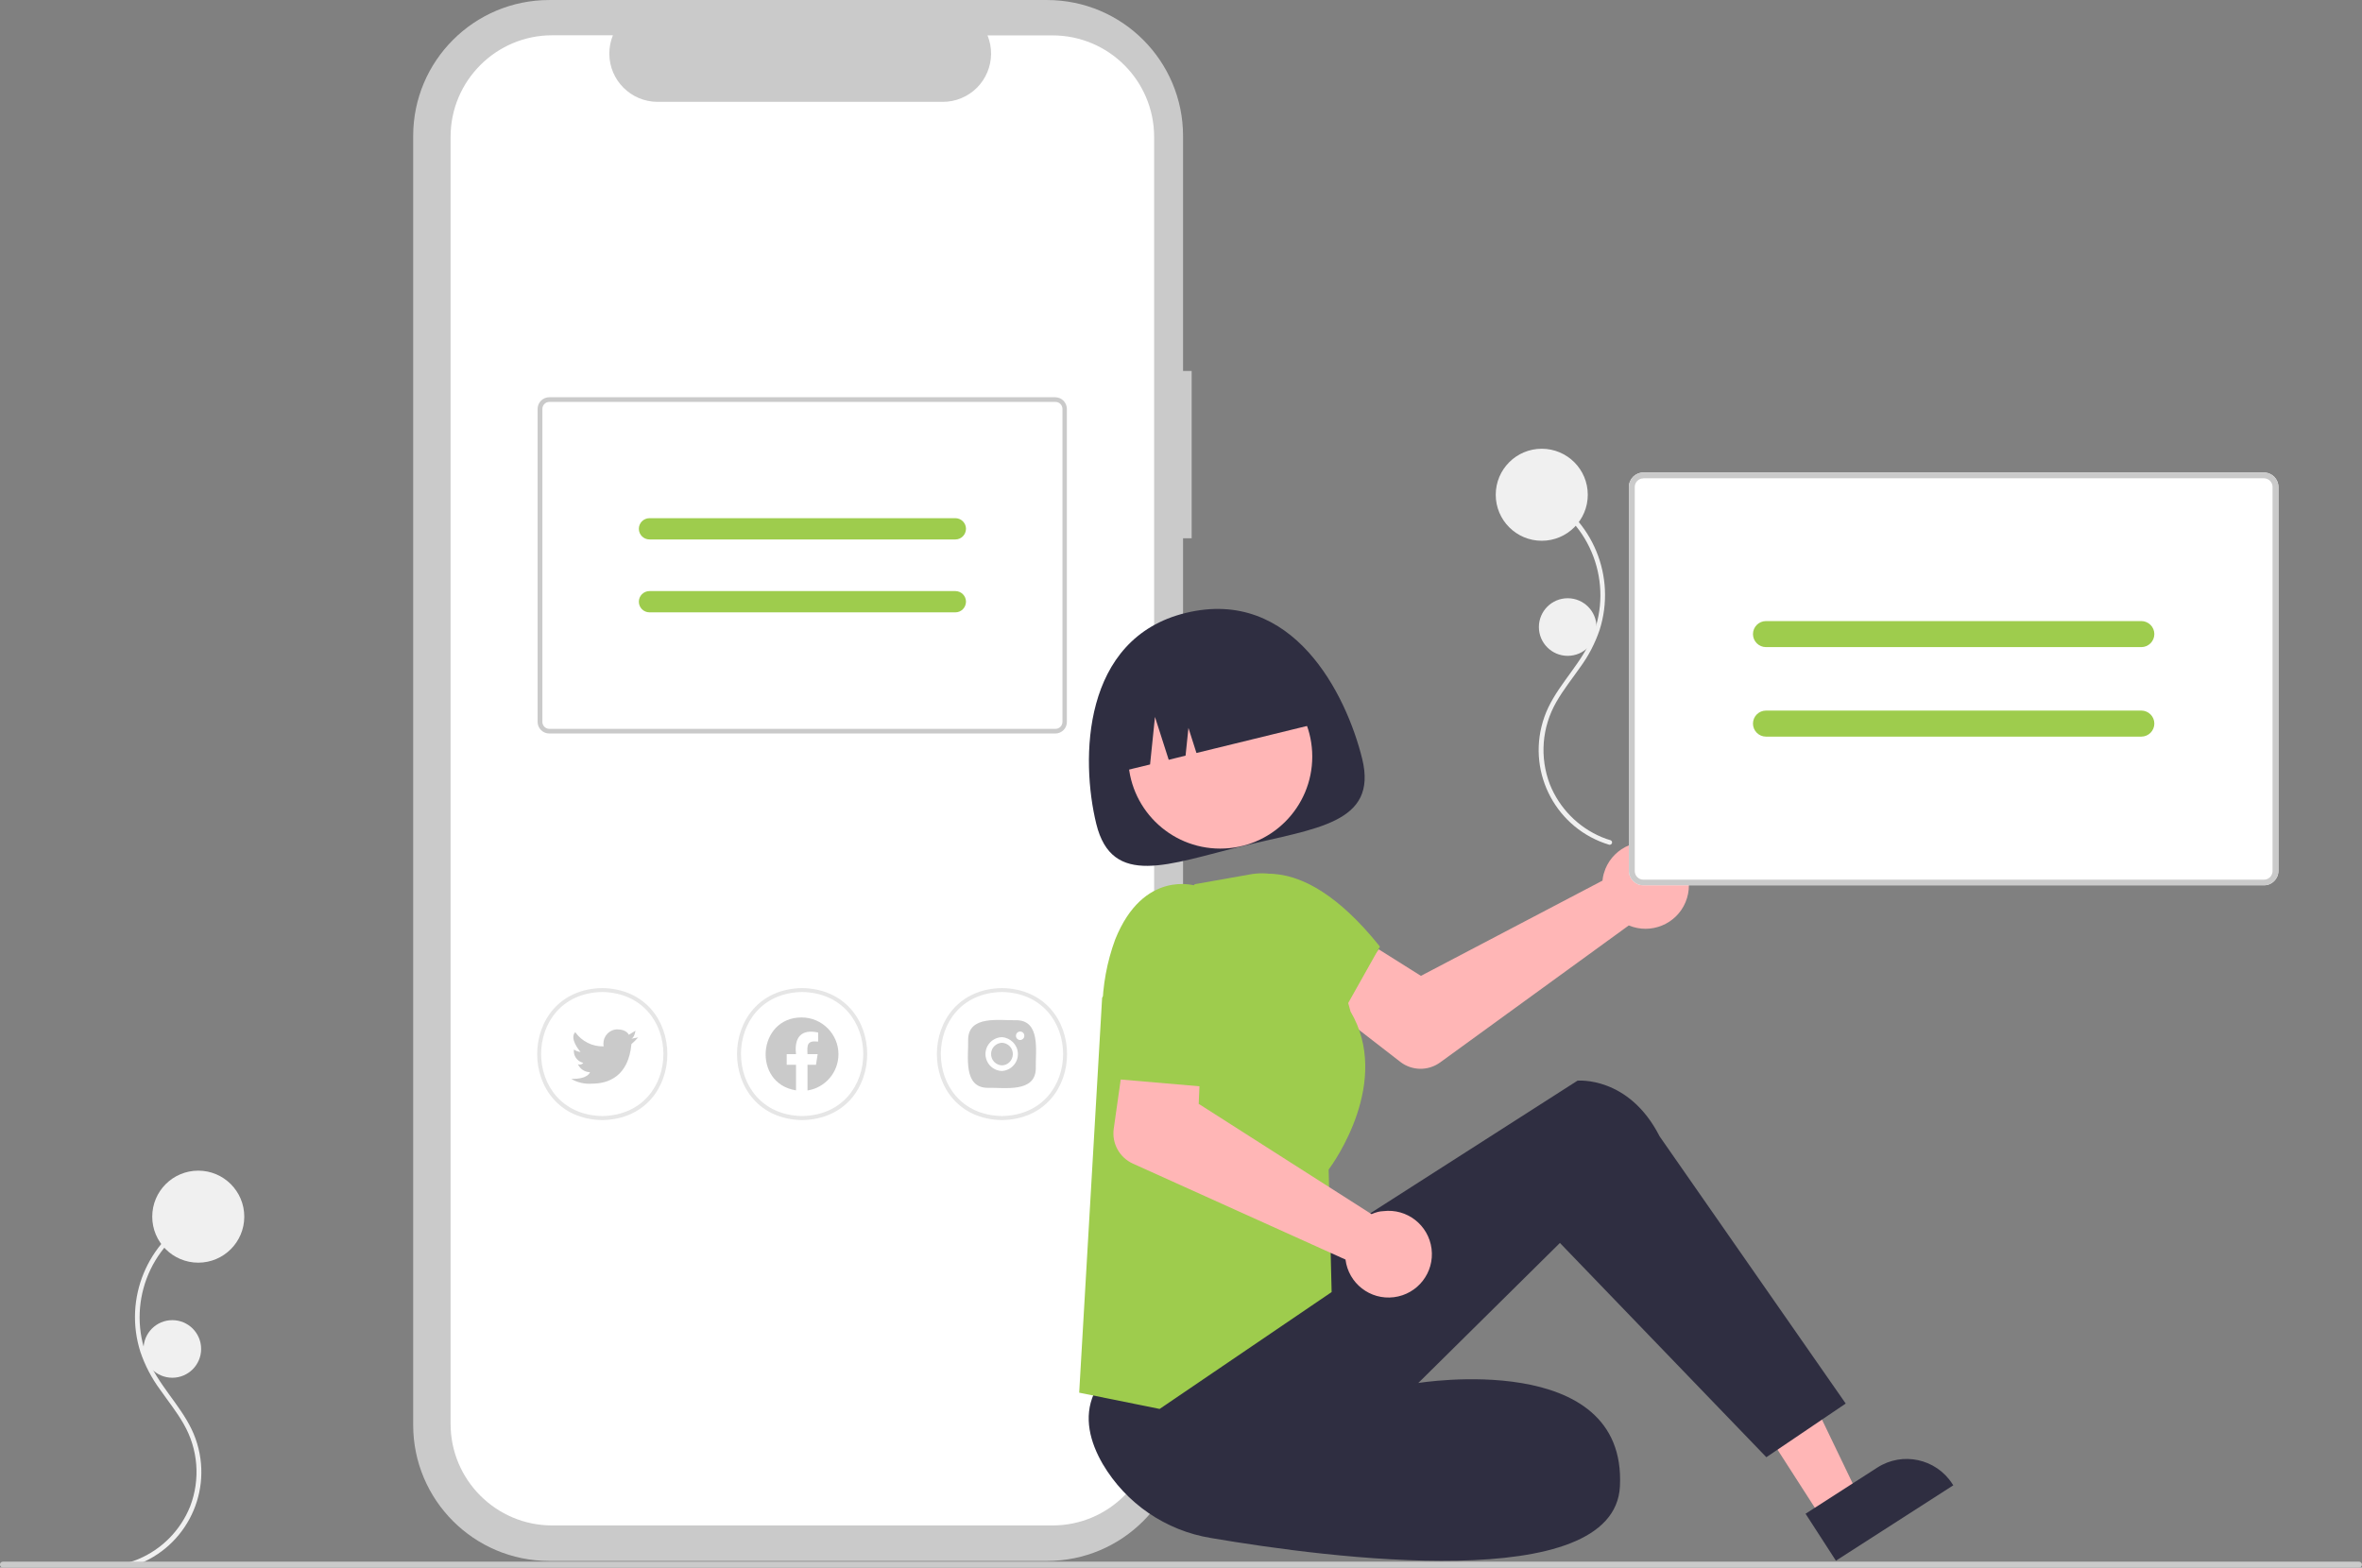 <?xml version="1.0" encoding="utf-8"?>
<!-- Generator: Adobe Illustrator 23.0.2, SVG Export Plug-In . SVG Version: 6.00 Build 0)  -->
<svg version="1.1" id="Camada_1" xmlns="http://www.w3.org/2000/svg" xmlns:xlink="http://www.w3.org/1999/xlink" x="0px" y="0px"
	 viewBox="0 0 197.61 131.18" style="enable-background:new 0 0 197.61 131.18;" xml:space="preserve">
<rect x="0" y="0" width="197.61" height="131.18" fill="#808080" stroke="none"/>
<style type="text/css">
	.st0{fill:#F0F0F0;}
	.st1{fill:#CACACA;}
	.st2{fill:#FFFFFF;}
	.st3{fill:#E6E6E6;}
	.st4{fill:#9ECC4D;}
	.st5{fill:#FFB6B6;}
	.st6{fill:#2F2E41;}
</style>
<g id="Card_3" transform="translate(-946 -2129.222)">
	<g id="undraw_Social_share_re_qb4v" transform="translate(1023.197 2145.104)">
		<path id="Caminho_7010" class="st0" d="M-66.26,115.23c4.38-1.31,6.87-5.92,5.56-10.3c-0.04-0.14-0.08-0.27-0.13-0.4
			c-0.79-2.24-2.59-3.89-3.67-5.98c-2.18-4.25-0.75-9.46,3.29-12c0.22-0.14,0.45-0.28,0.69-0.4c0.22-0.12,0.03-0.45-0.2-0.34
			c-4.15,2.15-6.15,6.98-4.73,11.44c0.38,1.12,0.93,2.18,1.63,3.13c0.67,0.96,1.41,1.88,1.99,2.9c1.21,2.1,1.41,4.63,0.54,6.9
			c-0.8,1.99-2.36,3.58-4.34,4.41c-0.24,0.1-0.49,0.19-0.74,0.26c-0.1,0.04-0.15,0.15-0.11,0.25
			C-66.45,115.19-66.36,115.24-66.26,115.23L-66.26,115.23z"/>
		<circle id="Elipse_101" class="st0" cx="-60.61" cy="85.93" r="3.85"/>
		<circle id="Elipse_102" class="st0" cx="-62.78" cy="97" r="2.41"/>
		<path id="Caminho_7011" class="st0" d="M57.44,54.81c-4.38-1.31-6.87-5.92-5.56-10.3c0.04-0.13,0.08-0.27,0.13-0.4
			c0.79-2.24,2.59-3.89,3.67-5.98c2.18-4.25,0.75-9.46-3.29-12c-0.22-0.14-0.45-0.28-0.69-0.4c-0.22-0.12-0.03-0.45,0.2-0.34
			c4.15,2.15,6.15,6.98,4.73,11.44c-0.38,1.12-0.93,2.18-1.63,3.13c-0.67,0.96-1.41,1.88-1.99,2.9c-1.21,2.1-1.41,4.63-0.54,6.9
			c0.8,1.99,2.36,3.58,4.34,4.41c0.24,0.1,0.49,0.19,0.74,0.26c0.1,0.04,0.15,0.15,0.11,0.25C57.63,54.77,57.54,54.82,57.44,54.81
			L57.44,54.81z"/>
		<circle id="Elipse_103" class="st0" cx="51.79" cy="25.52" r="3.85"/>
		<circle id="Elipse_104" class="st0" cx="53.96" cy="36.59" r="2.41"/>
		<path id="Caminho_7012" class="st1" d="M22.5,15.16h-0.72V-4.5c0-6.28-5.09-11.38-11.38-11.38h-41.65
			c-6.28,0-11.38,5.09-11.38,11.38v107.86c0,6.28,5.09,11.38,11.38,11.38H10.4c6.28,0,11.38-5.09,11.38-11.38v-74.2h0.72V15.16z"/>
		<path id="Caminho_7013" class="st2" d="M10.86-12.92H5.42c0.84,2.06-0.15,4.42-2.21,5.26c-0.48,0.2-1,0.3-1.53,0.3h-23.86
			c-2.23,0-4.04-1.81-4.04-4.04c0-0.52,0.1-1.04,0.3-1.53H-31c-4.69,0-8.5,3.81-8.5,8.5v107.7c0,4.69,3.81,8.5,8.5,8.5h41.86
			c4.69,0,8.5-3.81,8.5-8.5l0,0V-4.42C19.36-9.12,15.55-12.92,10.86-12.92z"/>
		<path id="Caminho_7014" class="st2" d="M6.63,77.85c-7.26-0.13-7.26-10.92,0-11.05C13.89,66.93,13.89,77.72,6.63,77.85z"/>
		<path id="Caminho_7015" class="st3" d="M6.63,77.85c-7.26-0.13-7.26-10.92,0-11.05C13.89,66.93,13.89,77.72,6.63,77.85z
			 M6.63,67.13c-6.82,0.12-6.82,10.26,0,10.38C13.45,77.39,13.45,67.26,6.63,67.13z"/>
		<path id="Caminho_7016" class="st1" d="M7.81,69.49c-1.36,0.04-4.01-0.45-4.01,1.65c0.04,1.36-0.45,4.01,1.65,4.01
			c1.36-0.04,4.01,0.45,4.01-1.65C9.42,72.14,9.91,69.49,7.81,69.49z"/>
		<path id="Caminho_7017" class="st2" d="M8.16,71.15C7.97,71.15,7.8,71,7.8,70.8s0.15-0.36,0.34-0.36c0.2-0.01,0.36,0.15,0.36,0.34
			c0,0,0,0.01,0,0.01C8.51,70.98,8.35,71.14,8.16,71.15z"/>
		<path id="Caminho_7018" class="st2" d="M6.63,71.38c0.52,0.02,0.93,0.45,0.91,0.98c-0.02,0.5-0.42,0.9-0.91,0.91
			c-0.52-0.02-0.93-0.45-0.91-0.98C5.73,71.8,6.13,71.4,6.63,71.38z M6.63,70.91c-0.78,0.02-1.4,0.67-1.38,1.45
			c0.02,0.75,0.63,1.36,1.38,1.38c0.78-0.05,1.38-0.72,1.33-1.5C7.92,71.53,7.34,70.96,6.63,70.91L6.63,70.91z"/>
		<path id="Caminho_7019" class="st2" d="M-26.81,77.85c-7.26-0.13-7.26-10.92,0-11.05C-19.55,66.93-19.55,77.72-26.81,77.85z"/>
		<path id="Caminho_7020" class="st3" d="M-26.81,77.85c-7.26-0.13-7.26-10.92,0-11.05C-19.55,66.93-19.55,77.72-26.81,77.85z
			 M-26.81,67.13c-6.82,0.12-6.82,10.26,0,10.38C-19.99,77.39-19.99,67.26-26.81,67.13z"/>
		<path id="Caminho_7021" class="st1" d="M-23.81,70.93c-0.17,0.2-0.36,0.39-0.56,0.56c-0.25,2.7-1.93,3.31-3.29,3.31
			c-0.61,0.05-1.22-0.09-1.75-0.4c1.44,0.03,1.57-0.56,1.57-0.56c-0.44-0.01-0.83-0.27-1.01-0.67c0.16,0.08,0.35,0.03,0.45-0.11
			c-0.51-0.12-0.85-0.6-0.78-1.12c0.16,0.12,0.35,0.19,0.55,0.21c-0.1-0.12-0.95-1.14-0.44-1.66c0.54,0.77,1.44,1.22,2.38,1.19
			c-0.13-0.64,0.28-1.27,0.92-1.4c0.07-0.02,0.15-0.02,0.23-0.02c0.78,0,0.95,0.45,0.95,0.45l0.56-0.34c-0.01,0-0.07,0.56-0.35,0.67
			L-23.81,70.93z"/>
		<path id="Caminho_7022" class="st2" d="M-10.09,77.85c-7.26-0.13-7.26-10.92,0-11.05C-2.83,66.93-2.83,77.72-10.09,77.85z"/>
		<path id="Caminho_7023" class="st3" d="M-10.09,77.85c-7.26-0.13-7.26-10.92,0-11.05C-2.83,66.93-2.83,77.72-10.09,77.85z
			 M-10.09,67.13c-6.82,0.12-6.82,10.26,0,10.38C-3.27,77.39-3.27,67.26-10.09,67.13z"/>
		<path id="Caminho_7024" class="st1" d="M-7.05,72.34c0,1.51-1.1,2.8-2.59,3.03v-2.15h0.71l0.14-0.89h-0.85
			c-0.03-0.74-0.06-1.16,0.89-1.05v-0.76c-1.42-0.31-2.01,0.41-1.85,1.81h-0.78v0.89h0.78v2.14c-3.67-0.57-3.24-6.12,0.48-6.1
			C-8.42,69.27-7.05,70.65-7.05,72.34C-7.05,72.34-7.05,72.34-7.05,72.34L-7.05,72.34z"/>
		<path id="Caminho_7025" class="st2" d="M11.09,45.5h-42.33c-0.54,0-0.98-0.44-0.98-0.98V18.34c0-0.54,0.44-0.98,0.98-0.98h42.32
			c0.54,0,0.98,0.44,0.98,0.98v26.18C12.07,45.06,11.63,45.5,11.09,45.5z"/>
		<path id="Caminho_7026" class="st1" d="M11.09,45.5h-42.33c-0.54,0-0.98-0.44-0.98-0.98V18.34c0-0.54,0.44-0.98,0.98-0.98h42.32
			c0.54,0,0.98,0.44,0.98,0.98v26.18C12.07,45.06,11.63,45.5,11.09,45.5z M-31.23,17.75c-0.33,0-0.59,0.26-0.59,0.59l0,0v26.18
			c0,0.33,0.26,0.59,0.59,0.59l0,0h42.33c0.33,0,0.59-0.26,0.59-0.59l0,0V18.34c0-0.33-0.26-0.59-0.59-0.59l0,0L-31.23,17.75z"/>
		<path id="Caminho_7027" class="st4" d="M2.73,29.26h-25.59c-0.49,0-0.89-0.4-0.89-0.89c0-0.49,0.4-0.89,0.89-0.89H2.73
			c0.49,0,0.89,0.4,0.89,0.89C3.61,28.87,3.22,29.26,2.73,29.26z"/>
		<path id="Caminho_7028" class="st4" d="M2.73,35.36h-25.59c-0.49,0-0.89-0.4-0.89-0.89c0-0.49,0.4-0.89,0.89-0.89H2.73
			c0.49,0,0.89,0.4,0.89,0.89C3.61,34.97,3.22,35.36,2.73,35.36z"/>
		<path id="Caminho_7029" class="st5" d="M56.97,57.25c-0.05,0.18-0.08,0.37-0.1,0.56l-15.19,7.97l-3.53-2.22l-4.05,4.88l5.86,4.54
			c0.97,0.75,2.32,0.77,3.32,0.05l15.79-11.47c1.85,0.77,3.98-0.1,4.75-1.95c0.77-1.85-0.1-3.98-1.95-4.75s-3.98,0.1-4.75,1.95
			C57.07,56.96,57.02,57.1,56.97,57.25L56.97,57.25z"/>
		<path id="Caminho_7030" class="st5" d="M75.28,111.29l3.04-1.96l-6.1-12.68l-4.49,2.89L75.28,111.29z"/>
		<path id="Caminho_7031" class="st6" d="M73.86,110.79l6-3.86l0,0c2.11-1.36,4.92-0.75,6.28,1.36l0.08,0.12l-9.82,6.31
			L73.86,110.79z"/>
		<path id="Caminho_7032" class="st6" d="M31.41,89.51l23.37-14.96c0,0,4.29-0.41,6.87,4.66l15.57,22.36l-6.64,4.49L53.31,88.13
			L41.46,99.85c0,0,17.46-2.86,16.87,8.65c-0.47,9.14-24.37,6-34.22,4.32c-3.79-0.62-7.1-2.89-9.05-6.19
			c-1.06-1.83-1.62-3.91-0.74-5.88C16.69,95.51,31.41,89.51,31.41,89.51z"/>
		<path id="Caminho_7033" class="st4" d="M19.82,102.02l-6.73-1.36l1.92-33.06l7.75-9.49l4.62-0.82c2.85-0.52,5.63,1.24,6.38,4.04
			l2.03,7.43c3.45,5.85-1.38,12.63-1.83,13.23l0.25,10.25L19.82,102.02z"/>
		<path id="Caminho_7034" class="st4" d="M26.1,59.4l0.43-1.51c0,0,4.64-3.42,11.72,5.44l-3.4,6.05l-7.38-0.3L26.1,59.4z"/>
		<path id="Caminho_7035" class="st6" d="M36.77,47.63c1.31,5.39-3.86,5.79-10.01,7.29s-10.92,3.53-12.24-1.86S13.31,37.53,22,35.41
			C30.99,33.22,35.45,42.25,36.77,47.63z"/>
		<ellipse id="Elipse_105" class="st5" cx="24.89" cy="47.43" rx="7.7" ry="7.7"/>
		<path id="Caminho_7036" class="st6" d="M16.06,48.81L16.06,48.81l2.96-0.72l0.41-3.98l1.15,3.59l1.41-0.35l0.24-2.32l0.67,2.1
			l10.51-2.57l0,0c-1.07-4.38-5.48-7.06-9.86-5.99c0,0,0,0,0,0l-1.52,0.37C17.68,40.02,15,44.43,16.06,48.81z"/>
		<path id="Caminho_7037" class="st2" d="M112.22,58.2H60.29c-0.67,0-1.21-0.54-1.21-1.21V24.87c0-0.67,0.54-1.21,1.21-1.21h51.92
			c0.67,0,1.21,0.54,1.21,1.21v32.12C113.42,57.66,112.88,58.2,112.22,58.2z"/>
		<path id="Caminho_7038" class="st1" d="M112.22,58.2H60.29c-0.67,0-1.21-0.54-1.21-1.21V24.87c0-0.67,0.54-1.21,1.21-1.21h51.92
			c0.67,0,1.21,0.54,1.21,1.21v32.12C113.42,57.66,112.88,58.2,112.22,58.2z M60.29,24.15c-0.4,0-0.72,0.32-0.72,0.73v32.12
			c0,0.4,0.32,0.73,0.72,0.73h51.92c0.4,0,0.72-0.32,0.72-0.73V24.87c0-0.4-0.32-0.72-0.72-0.73H60.29z"/>
		<path id="Caminho_7039" class="st4" d="M101.95,38.27h-31.4c-0.6,0-1.09-0.49-1.09-1.09s0.49-1.09,1.09-1.09h31.4
			c0.6,0,1.09,0.49,1.09,1.09S102.55,38.27,101.95,38.27z"/>
		<path id="Caminho_7040" class="st4" d="M101.95,45.76h-31.4c-0.6,0-1.09-0.49-1.09-1.09s0.49-1.09,1.09-1.09h31.4
			c0.6,0,1.09,0.49,1.09,1.09S102.55,45.76,101.95,45.76z"/>
		<path id="Caminho_7041" class="st5" d="M38.09,85.53c-0.19,0.05-0.37,0.11-0.54,0.19l-14.46-9.23l0.18-4.16l-6.25-1.09l-1.04,7.34
			c-0.17,1.22,0.48,2.4,1.6,2.91l17.79,8.03c0.25,1.99,2.06,3.4,4.05,3.15c1.99-0.25,3.4-2.06,3.15-4.05
			c-0.25-1.99-2.06-3.4-4.05-3.15C38.38,85.47,38.23,85.5,38.09,85.53L38.09,85.53z"/>
		<path id="Caminho_7042" class="st4" d="M23.93,59.61l-1.09-1.37c0,0-4.37-1.41-6.74,4.5c-1.38,3.76-1.43,7.87-0.15,11.66
			l10.34,0.89l0.74-9.6L23.93,59.61z"/>
		<path id="Caminho_7043" class="st1" d="M120.18,115.29H-76.94c-0.13,0.01-0.25-0.09-0.26-0.23c-0.01-0.13,0.09-0.25,0.23-0.26
			c0.01,0,0.02,0,0.03,0h197.12c0.13,0.01,0.23,0.12,0.23,0.26C120.4,115.19,120.3,115.29,120.18,115.29z"/>
	</g>
</g>
</svg>
